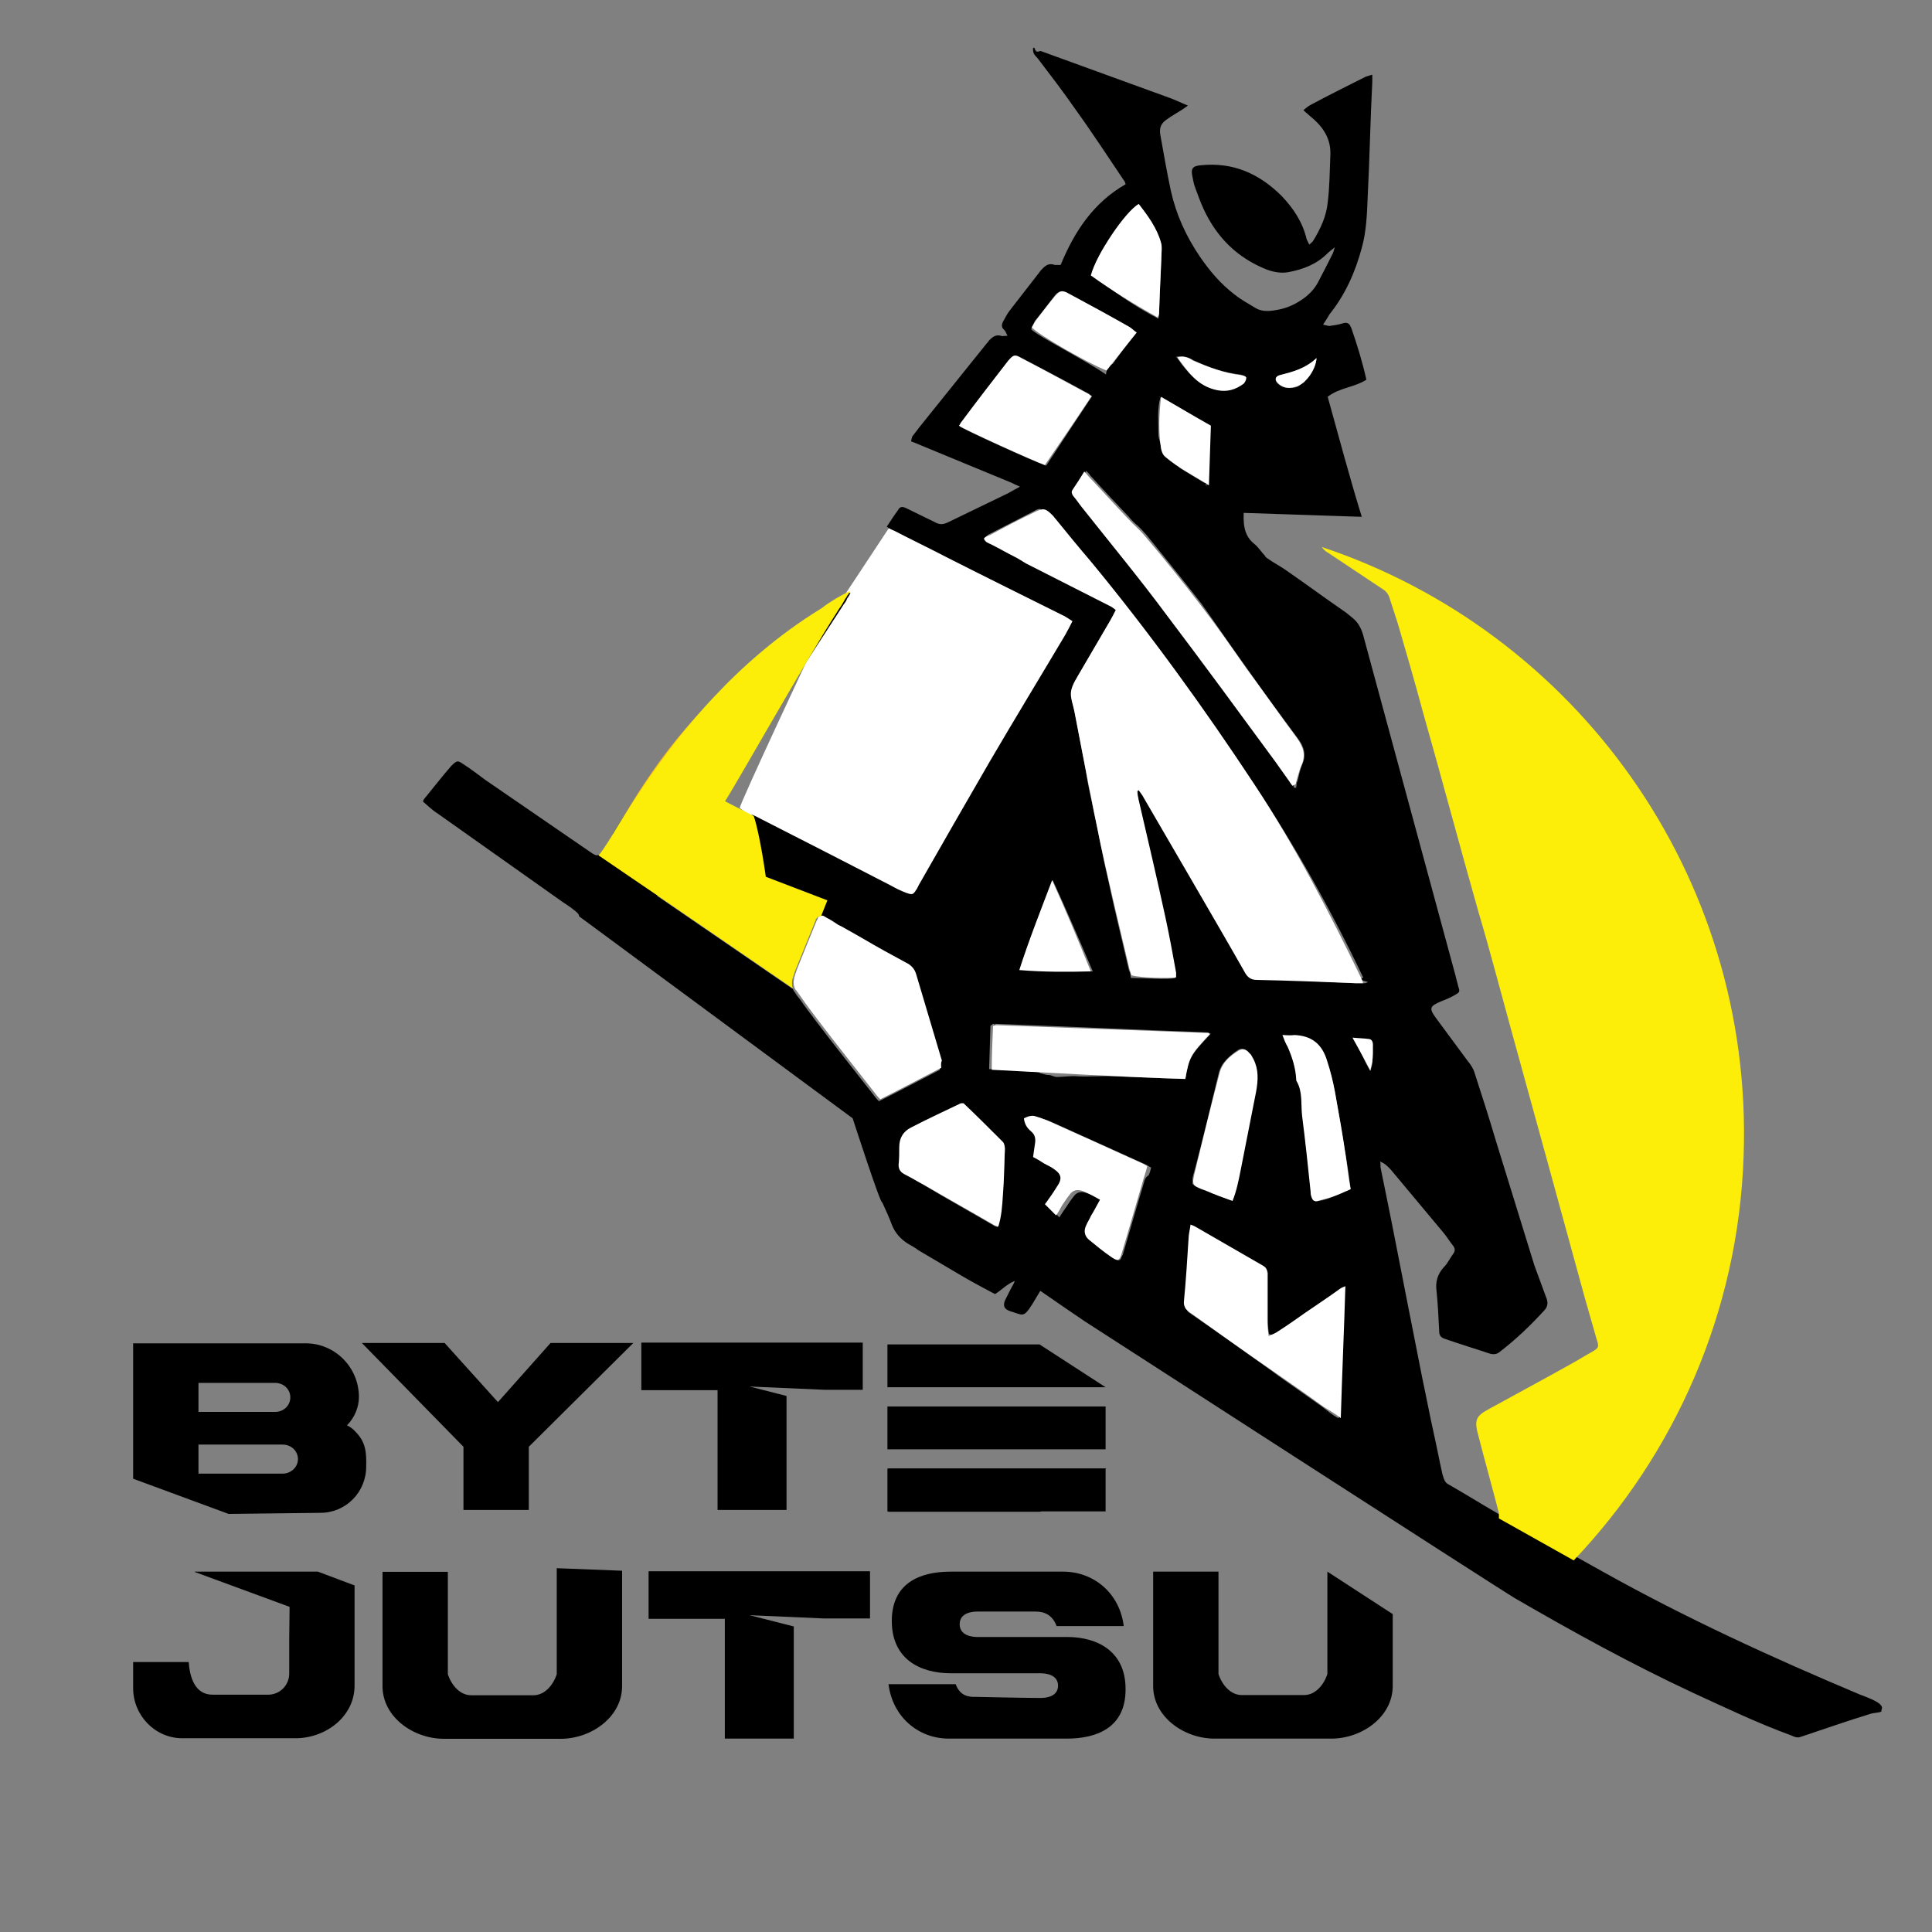 <svg xmlns="http://www.w3.org/2000/svg" xmlns:xlink="http://www.w3.org/1999/xlink" width="2048" zoomAndPan="magnify" viewBox="0 0 1536 1536" height="2048" preserveAspectRatio="xMidYMid meet" version="1.0"><rect x="0" y="0" width="1536" height="1536" fill="#808080" stroke="none"/><defs><clipPath id="70e02b2875"><path d="M 105 1067.398 L 292 1067.398 L 292 1204 L 105 1204 Z M 105 1067.398 " clip-rule="nonzero"/></clipPath><clipPath id="28b4097bde"><path d="M 287 1067.398 L 504 1067.398 L 504 1201 L 287 1201 Z M 287 1067.398 " clip-rule="nonzero"/></clipPath><clipPath id="7cf67bdb51"><path d="M 509 1067.398 L 686 1067.398 L 686 1201 L 509 1201 Z M 509 1067.398 " clip-rule="nonzero"/></clipPath><clipPath id="fce6577645"><path d="M 515 1249 L 692 1249 L 692 1382.398 L 515 1382.398 Z M 515 1249 " clip-rule="nonzero"/></clipPath><clipPath id="9de62cb07f"><path d="M 706 1249 L 895 1249 L 895 1382.398 L 706 1382.398 Z M 706 1249 " clip-rule="nonzero"/></clipPath><clipPath id="766691e7e2"><path d="M 916 1249 L 1108 1249 L 1108 1382.398 L 916 1382.398 Z M 916 1249 " clip-rule="nonzero"/></clipPath><clipPath id="d645da409b"><path d="M 304 1246 L 495 1246 L 495 1382.398 L 304 1382.398 Z M 304 1246 " clip-rule="nonzero"/></clipPath><clipPath id="090b6c39b1"><path d="M 336 38 L 1496.305 38 L 1496.305 1382 L 336 1382 Z M 336 38 " clip-rule="nonzero"/></clipPath></defs><g clip-path="url(#70e02b2875)"><path fill="#000000" d="M 282.465 1138.105 C 280.734 1136.086 278.426 1134.355 275.828 1133.199 L 276.406 1132.621 C 281.891 1126.852 285.352 1118.77 285.352 1110.688 C 285.352 1087.312 266.594 1067.977 242.93 1067.977 L 105.848 1067.977 L 105.848 1175.621 L 181.746 1203.617 L 254.762 1202.75 C 274.961 1202.75 291.125 1186.301 291.125 1166.098 C 291.414 1154.555 290.836 1146.473 282.465 1138.105 Z M 157.793 1099.434 L 218.688 1099.434 C 225.324 1099.434 230.809 1104.34 230.809 1110.977 C 230.809 1117.613 225.324 1122.52 218.688 1122.52 L 157.793 1122.52 Z M 224.746 1171.582 L 157.793 1171.582 L 157.793 1148.496 L 224.746 1148.496 C 231.387 1148.496 236.867 1153.402 236.867 1160.039 C 236.867 1166.676 231.098 1171.582 224.746 1171.582 Z M 224.746 1171.582 " fill-opacity="1" fill-rule="nonzero"/></g><g clip-path="url(#28b4097bde)"><path fill="#000000" d="M 437.727 1067.688 L 395.883 1114.73 L 353.461 1067.688 L 287.66 1067.688 L 368.465 1150.227 L 368.465 1200.441 L 420.41 1200.441 L 420.41 1150.227 L 503.527 1067.688 Z M 437.727 1067.688 " fill-opacity="1" fill-rule="nonzero"/></g><g clip-path="url(#7cf67bdb51)"><path fill="#000000" d="M 509.875 1067.688 L 509.875 1105.207 L 570.48 1105.207 L 570.48 1200.441 L 625.312 1200.441 L 625.312 1109.824 L 595.875 1102.32 L 655.324 1104.918 L 685.914 1104.918 L 685.914 1067.398 L 509.875 1067.398 Z M 509.875 1067.688 " fill-opacity="1" fill-rule="nonzero"/></g><path fill="#000000" d="M 252.742 1249.504 L 154.91 1249.504 L 154.91 1249.793 L 230.23 1277.496 L 229.941 1303.18 L 229.941 1330.598 C 229.941 1339.832 222.438 1347.336 213.203 1347.336 L 169.051 1347.336 C 154.621 1347.336 150.867 1332.906 150.004 1321.363 L 105.848 1321.363 L 105.848 1342.141 C 105.848 1363.496 122.875 1381.68 144.52 1381.969 L 234.848 1381.969 C 259.09 1381.969 281.891 1364.652 281.891 1340.121 L 281.891 1260.469 Z M 252.742 1249.504 " fill-opacity="1" fill-rule="nonzero"/><g clip-path="url(#fce6577645)"><path fill="#000000" d="M 515.648 1249.504 L 515.648 1287.02 L 576.25 1287.02 L 576.25 1382.254 L 631.082 1382.254 L 631.082 1293.082 L 595.875 1284.133 L 655.324 1286.73 L 691.688 1286.73 L 691.688 1249.215 L 515.648 1249.215 Z M 515.648 1249.504 " fill-opacity="1" fill-rule="nonzero"/></g><g clip-path="url(#9de62cb07f)"><path fill="#000000" d="M 848.391 1301.449 L 776.82 1301.449 C 773.359 1301.449 762.969 1300.582 762.969 1291.348 C 762.969 1282.113 773.07 1281.246 776.82 1281.246 L 823.574 1281.246 C 830.5 1281.246 836.848 1284.133 840.023 1292.793 L 893.41 1292.793 C 890.238 1266.816 869.746 1249.504 845.219 1249.504 L 755.754 1249.504 C 731.512 1249.504 709.004 1258.449 709.004 1288.75 C 709.004 1319.055 731.512 1330.309 756.043 1330.309 L 827.324 1330.309 C 831.074 1330.309 841.176 1331.176 841.176 1340.121 C 841.176 1349.066 831.363 1349.934 827.324 1349.934 C 814.625 1349.934 775.957 1349.066 775.957 1349.066 C 769.027 1349.355 762.969 1347.625 759.793 1338.965 L 706.406 1338.965 C 709.578 1364.941 730.07 1382.254 754.312 1382.254 L 848.102 1382.254 C 872.344 1382.254 894.855 1373.309 894.855 1343.297 C 895.145 1312.992 872.633 1301.449 848.391 1301.449 Z M 848.391 1301.449 " fill-opacity="1" fill-rule="nonzero"/></g><g clip-path="url(#766691e7e2)"><path fill="#000000" d="M 1055.312 1249.504 L 1055.312 1330.887 C 1052.426 1339.832 1045.5 1347.625 1036.84 1347.625 L 987.203 1347.625 C 978.547 1347.625 971.621 1339.832 968.734 1330.887 L 968.734 1249.504 L 916.789 1249.504 L 916.789 1340.41 C 916.789 1364.941 941.316 1382.254 965.559 1382.254 L 1058.484 1382.254 C 1082.727 1382.254 1107.258 1364.941 1107.258 1340.41 L 1107.258 1283.27 Z M 1055.312 1249.504 " fill-opacity="1" fill-rule="nonzero"/></g><path fill="#000000" d="M 705.539 1102.898 L 878.98 1102.898 L 826.457 1068.844 L 705.539 1068.844 Z M 705.539 1102.898 " fill-opacity="1" fill-rule="nonzero"/><path fill="#000000" d="M 706.117 1167.543 L 879.559 1167.543 L 827.035 1201.883 L 706.117 1201.883 Z M 706.117 1167.543 " fill-opacity="1" fill-rule="nonzero"/><path fill="#000000" d="M 705.539 1118.191 L 878.98 1118.191 L 878.98 1152.246 L 705.539 1152.246 Z M 705.539 1118.191 " fill-opacity="1" fill-rule="nonzero"/><path fill="#000000" d="M 705.539 1167.543 L 878.98 1167.543 L 878.98 1201.598 L 705.539 1201.598 Z M 705.539 1167.543 " fill-opacity="1" fill-rule="nonzero"/><g clip-path="url(#d645da409b)"><path fill="#000000" d="M 442.633 1246.762 L 442.633 1331.031 C 439.746 1339.977 432.82 1347.77 424.164 1347.77 L 374.527 1347.77 C 365.867 1347.77 358.941 1339.977 356.055 1331.031 L 356.055 1249.648 L 304.109 1249.648 L 304.109 1340.555 C 304.109 1365.086 328.641 1382.398 352.883 1382.398 L 445.809 1382.398 C 470.051 1382.398 494.578 1365.086 494.578 1340.555 L 494.578 1248.781 Z M 442.633 1246.762 " fill-opacity="1" fill-rule="nonzero"/></g><path fill="#ffffff" d="M 706.059 420.801 L 652.332 502.152 C 652.332 502.152 586.609 641.91 588.176 642.43 C 589.738 642.953 628.34 676.328 628.34 676.328 L 731.617 719.613 C 731.617 719.613 824.465 578.289 824.988 577.246 C 825.508 576.203 869.848 490.68 869.848 490.68 L 711.277 416.105 Z M 706.059 420.801 " fill-opacity="1" fill-rule="nonzero"/><g clip-path="url(#090b6c39b1)"><path fill="#000000" d="M 1478.047 1346.961 C 1408.672 1317.758 1340.34 1286.469 1274.098 1249.441 L 1198.461 1207.203 C 1196.898 1206.68 1195.855 1206.68 1194.812 1205.637 C 1180.207 1197.293 1166.121 1188.43 1151.52 1180.086 C 1148.387 1178.52 1147.867 1175.391 1146.824 1172.262 C 1144.215 1160.789 1142.129 1149.316 1139.52 1137.844 C 1136.391 1123.766 1133.781 1109.684 1130.652 1095.082 C 1122.828 1055.449 1115.004 1015.816 1107.18 975.66 C 1104.051 960.016 1100.922 944.371 1097.793 929.25 C 1097.27 927.684 1097.793 925.598 1097.27 923.512 C 1101.441 925.078 1103.531 927.684 1105.617 929.77 C 1119.699 946.457 1133.781 963.668 1147.867 980.355 C 1150.473 983.484 1152.562 987.133 1155.168 990.262 C 1156.734 992.348 1157.254 994.434 1155.168 997.043 C 1152.562 1000.691 1150.996 1004.344 1147.867 1007.473 C 1142.648 1013.207 1141.086 1019.469 1142.129 1026.77 C 1143.172 1037.199 1143.695 1048.148 1144.215 1058.578 C 1144.215 1061.188 1145.258 1063.273 1148.387 1064.316 C 1160.387 1068.488 1172.383 1072.137 1184.902 1076.309 C 1186.988 1076.832 1189.594 1076.832 1191.684 1075.266 C 1204.723 1065.359 1216.719 1053.887 1227.672 1041.891 C 1230.805 1038.762 1230.805 1035.113 1229.238 1031.461 C 1226.109 1023.117 1222.977 1014.254 1219.848 1005.91 C 1209.418 972.531 1199.508 939.68 1189.074 906.305 C 1183.859 888.574 1178.121 870.844 1172.383 853.113 C 1171.34 849.461 1169.254 846.332 1166.645 843.203 C 1158.297 831.73 1149.953 820.781 1141.605 809.309 C 1135.867 801.484 1136.914 799.922 1145.258 796.27 C 1149.43 794.707 1153.082 793.141 1156.734 791.055 C 1160.387 788.969 1160.906 788.449 1159.344 784.277 C 1158.82 781.668 1157.777 778.539 1157.254 775.934 C 1132.738 685.715 1108.223 594.977 1083.707 504.758 C 1082.145 499.543 1080.055 495.371 1075.883 491.723 C 1073.797 490.156 1072.23 488.594 1070.145 487.027 C 1053.453 475.555 1037.285 463.562 1020.594 452.09 C 1019.027 451.047 1003.902 442.18 1005.988 442.18 C 1002.859 439.051 1000.77 435.402 997.641 432.793 C 990.34 427.059 988.254 419.758 988.773 407.762 L 1082.664 410.891 C 1073.277 380.645 1064.406 347.27 1055.539 315.457 C 1064.93 308.156 1076.406 308.156 1086.316 301.898 C 1083.188 287.82 1079.012 274.262 1074.32 260.703 C 1074.32 260.18 1073.797 260.18 1073.797 259.66 C 1072.754 257.051 1070.668 256.008 1067.539 257.051 C 1064.406 258.094 1060.758 258.617 1057.105 259.137 C 1055.539 259.137 1054.496 258.617 1051.891 258.094 C 1053.977 254.965 1055.539 252.359 1057.105 249.75 C 1069.625 234.105 1077.449 216.375 1082.664 197.082 C 1086.316 184.043 1086.836 169.965 1087.359 156.406 C 1088.922 126.16 1089.445 95.391 1091.012 65.145 L 1091.012 59.406 C 1088.926 59.93 1087.359 60.449 1085.793 60.973 C 1071.188 68.273 1056.582 75.574 1041.98 83.395 C 1039.891 84.438 1038.328 86.004 1036.242 87.566 C 1038.328 89.652 1039.891 90.695 1041.457 92.262 C 1051.891 100.605 1058.672 110.516 1057.629 124.594 C 1057.105 136.59 1057.105 149.105 1055.539 161.098 C 1054.496 172.051 1049.805 181.957 1044.066 191.344 C 1043.543 192.387 1041.98 193.43 1040.934 194.473 C 1039.891 192.387 1039.371 191.344 1038.848 190.301 C 1035.719 176.742 1028.418 165.793 1019.027 155.883 C 1001.293 138.152 980.43 128.766 954.871 131.375 C 948.09 131.895 946.523 133.98 948.09 140.762 C 948.609 143.367 949.133 146.496 950.176 149.105 C 952.262 154.84 954.348 160.578 956.957 166.312 C 967.387 188.738 983.559 204.902 1007.031 214.289 C 1012.77 216.375 1018.508 217.418 1024.242 216.375 C 1035.719 214.289 1046.672 210.117 1055.02 201.773 C 1056.582 200.211 1058.672 198.645 1061.277 196.559 C 1060.234 199.168 1060.234 200.73 1059.191 202.297 C 1055.539 209.598 1051.891 216.898 1047.715 224.719 C 1044.586 230.457 1039.891 235.148 1034.156 238.801 C 1027.895 242.973 1021.113 245.578 1013.812 246.621 C 1008.074 247.664 1002.336 247.664 997.641 244.535 C 992.426 241.406 986.688 238.277 981.473 234.105 C 970.52 225.762 961.648 215.332 953.824 203.859 C 942.871 187.695 935.047 170.484 930.875 151.711 C 927.746 137.109 925.137 121.988 922.527 107.387 C 921.484 101.648 923.051 97.996 927.746 94.867 C 931.398 92.262 935.047 90.176 939.223 87.566 C 940.785 86.523 942.352 85.48 944.438 83.918 C 939.223 81.832 935.047 79.746 930.875 78.18 C 896.449 65.664 862.023 53.148 827.598 40.633 C 826.031 40.113 823.945 43.242 822.379 38.027 L 821.336 38.027 C 820.816 43.242 823.422 44.285 824.988 46.371 C 834.898 59.406 845.332 72.965 854.719 86.523 C 868.281 105.297 880.801 124.594 893.84 143.891 C 894.363 144.41 894.363 144.934 894.883 146.496 C 869.324 161.098 854.199 184.043 843.246 210.641 L 838.551 210.641 C 834.379 209.074 831.77 210.641 829.16 213.246 C 828.117 214.289 827.074 215.332 826.031 216.898 C 818.207 226.805 810.383 237.234 802.559 247.145 C 800.473 249.75 799.43 252.359 797.863 254.965 C 796.301 257.574 795.777 260.18 798.387 262.266 C 799.43 263.309 799.949 264.875 800.992 266.961 C 798.387 266.961 796.82 267.48 795.777 266.961 C 792.125 265.918 789.52 267.48 786.91 270.09 C 785.867 271.133 785.344 272.176 784.301 273.219 C 766.566 295.121 748.832 317.543 731.098 339.445 C 729.531 341.531 727.445 344.141 725.883 346.227 C 724.84 347.27 724.84 348.832 724.316 350.918 C 727.445 351.961 729.531 353.004 732.141 354.047 C 756.137 363.957 780.129 373.863 804.125 383.773 C 806.211 384.816 808.297 385.859 810.902 386.902 C 807.254 388.988 804.125 390.551 801.516 392.117 C 785.344 399.938 769.176 407.762 753.004 415.586 C 749.355 417.148 746.746 417.148 743.094 415.062 C 735.793 411.414 727.969 407.762 720.664 404.109 C 717.535 402.547 715.449 402.547 713.883 405.676 C 710.754 409.848 708.148 414.02 705.016 418.715 C 707.102 420.277 709.191 421.32 710.754 421.844 C 724.84 429.145 738.922 435.922 753.004 443.223 C 783.781 458.867 814.555 473.992 845.852 489.637 C 847.938 490.68 850.023 492.242 852.633 493.809 C 850.547 497.98 848.98 501.109 846.895 504.758 C 827.074 538.133 806.73 571.508 786.91 605.406 C 768.133 637.738 749.355 670.59 730.574 703.445 L 729.012 706.574 C 725.883 711.27 725.883 711.789 720.145 709.703 C 715.973 708.141 711.797 706.055 708.148 703.969 C 673.719 686.234 639.293 668.504 604.344 650.773 C 602.258 649.73 600.695 648.688 597.566 647.645 C 598.086 649.73 598.086 651.297 598.609 653.383 C 601.738 667.984 604.348 682.586 606.953 697.188 L 606.953 697.711 L 655.984 716.484 L 650.77 729.52 C 651.289 729.52 652.336 730.043 653.898 731.086 C 657.027 732.648 660.16 734.734 663.289 736.82 C 664.332 737.344 665.375 737.863 666.418 738.906 C 674.762 743.602 683.109 748.293 691.977 752.988 C 694.586 754.551 697.715 756.117 700.324 757.68 C 706.059 760.809 711.797 763.938 717.535 767.066 C 718.059 767.59 718.578 767.59 719.102 768.109 C 719.621 768.633 720.145 768.633 720.664 769.152 C 723.273 771.238 724.84 773.324 725.883 776.977 C 732.664 799.922 739.445 822.344 746.223 845.289 C 746.746 846.855 746.746 848.941 747.27 850.504 C 731.098 858.848 715.449 867.191 698.758 875.535 C 696.672 873.449 695.105 871.363 693.543 869.277 C 678.938 850.504 663.809 831.73 649.203 812.438 C 645.031 806.699 640.336 800.965 636.164 794.707 C 634.598 792.621 633.035 791.055 631.992 788.969 C 631.469 788.449 630.949 787.926 630.949 787.406 C 630.426 786.883 630.426 786.363 630.426 785.84 L 630.426 786.363 L 522.453 712.312 L 540.707 682.586 C 542.273 679.98 543.316 678.414 544.359 676.328 L 544.883 675.809 C 553.227 662.77 561.051 649.73 569.398 636.695 C 601.738 587.152 633.555 537.613 665.895 488.07 C 667.984 484.941 669.547 482.336 670.59 480.77 C 671.633 479.207 672.676 478.164 673.199 476.598 C 673.199 476.078 673.719 475.555 673.719 475.555 C 674.242 475.035 674.242 474.512 674.762 473.992 C 675.285 472.949 675.809 472.426 675.809 471.906 L 676.328 471.383 C 673.719 471.383 672.156 472.426 670.59 472.949 C 664.852 476.598 659.113 480.25 652.855 484.422 C 652.336 484.941 651.812 484.941 651.293 485.465 C 620.516 506.324 591.828 529.27 566.27 555.863 L 565.746 556.387 C 529.234 595.496 504.719 634.609 489.59 659.117 C 489.07 660.16 488.547 660.684 488.027 661.727 C 487.504 662.246 487.504 662.77 486.984 663.812 C 484.375 668.504 481.766 672.676 478.637 676.852 C 477.594 678.414 477.074 678.938 476.027 679.457 C 474.465 680.5 473.422 679.98 470.812 678.414 C 442.645 659.117 413.957 639.301 385.789 620.008 C 380.051 615.836 374.836 611.664 369.098 608.012 C 363.883 604.363 363.359 604.363 358.664 609.055 C 351.363 617.398 344.582 626.266 337.281 635.129 C 336.758 635.652 336.758 636.172 336.238 637.215 C 339.887 640.344 343.539 643.996 347.711 646.602 C 380.051 669.551 411.871 691.973 444.211 714.918 C 448.383 718.047 453.078 720.656 456.73 723.785 C 459.336 725.871 460.379 726.914 460.379 728.477 L 677.895 889.094 C 677.895 889.094 700.324 958.453 701.367 955.844 C 704.496 962.625 707.105 968.359 709.191 974.098 C 711.797 980.355 715.973 985.051 721.707 988.699 C 724.316 990.266 727.445 991.828 730.055 993.914 C 741.531 1000.695 753.004 1007.473 764.48 1014.254 C 773.348 1019.469 782.215 1024.16 791.082 1028.855 C 796.82 1025.203 800.996 1020.512 806.73 1018.426 C 806.211 1020.512 804.645 1022.598 803.602 1024.684 C 802.039 1027.812 800.473 1030.941 798.906 1034.07 C 797.344 1038.242 798.387 1040.848 803.082 1042.414 C 813.512 1045.543 813.512 1048.148 820.816 1036.676 C 822.902 1033.027 824.988 1029.898 827.074 1026.246 C 839.07 1034.59 850.547 1042.414 862.023 1050.234 C 862.023 1050.234 1192.203 1263.523 1204.723 1270.824 C 1250.625 1297.422 1297.047 1322.973 1345.035 1345.398 C 1371.117 1357.391 1397.199 1369.906 1424.32 1379.816 C 1426.41 1380.859 1429.016 1381.902 1431.625 1380.859 C 1450.402 1374.602 1468.137 1368.344 1486.914 1362.605 C 1490.047 1361.562 1495.785 1361.562 1495.785 1360.52 L 1495.785 1359.477 C 1498.914 1354.262 1485.871 1350.09 1478.047 1346.961 Z M 1017.465 298.25 C 1027.895 295.641 1037.805 293.035 1046.672 284.691 C 1046.672 286.254 1046.152 287.82 1045.629 289.383 C 1045.629 289.906 1045.109 290.949 1044.586 291.469 C 1044.066 293.035 1043.543 294.078 1042.5 295.641 C 1041.98 296.684 1040.938 297.727 1040.414 299.293 C 1039.891 299.812 1039.891 300.336 1039.371 300.855 C 1038.328 301.898 1037.285 302.941 1036.762 303.984 C 1036.242 304.508 1035.719 304.508 1035.199 305.027 C 1034.156 305.551 1033.113 306.594 1032.066 307.113 C 1031.547 307.637 1031.023 307.637 1030.504 307.637 C 1029.98 308.156 1029.461 308.156 1028.938 308.156 C 1025.809 308.68 1022.68 308.68 1020.07 307.637 C 1018.508 307.113 1016.941 306.07 1015.375 304.508 C 1013.289 301.898 1013.812 299.293 1017.465 298.25 Z M 991.383 531.355 C 1004.422 550.129 1017.984 568.379 1031.547 586.633 C 1036.762 593.41 1038.848 600.191 1035.199 608.012 C 1033.633 611.664 1032.59 616.879 1031.547 621.051 C 1031.023 622.094 1031.023 621.051 1030.504 626.266 L 1028.938 626.266 C 1028.418 626.266 1028.418 624.18 1027.895 623.656 C 1027.375 623.137 1027.375 622.094 1026.852 621.57 C 1023.199 616.355 1019.551 610.621 1015.375 605.406 C 986.688 566.293 958 527.184 928.789 488.594 C 907.402 460.434 885.496 433.316 863.586 405.676 C 860.457 402.023 857.848 397.852 854.719 394.203 C 854.199 393.68 854.199 393.16 853.676 392.637 C 853.156 392.117 853.156 391.074 853.676 390.031 C 853.676 389.684 853.852 389.336 854.199 388.988 C 857.328 384.293 859.934 379.602 863.586 374.387 C 864.109 374.906 864.629 375.43 865.152 375.949 C 866.195 376.992 866.715 378.035 867.238 378.559 C 867.586 378.906 867.934 379.254 868.281 379.602 C 877.672 390.031 887.582 400.461 897.492 410.891 C 899.578 413.496 902.188 416.105 904.793 418.191 L 908.445 421.84 C 909.488 423.406 911.055 424.449 912.098 426.012 C 915.75 430.707 919.398 434.879 923.051 439.574 C 934.004 453.133 944.957 466.691 955.391 480.25 C 967.387 496.938 978.863 514.145 991.383 531.355 Z M 922.008 315.98 C 921.66 315.98 921.484 315.805 921.484 315.457 C 921.484 315.457 922.008 315.457 922.008 315.98 Z M 922.531 315.98 C 922.531 315.98 921.484 315.98 920.965 315.457 C 921.484 315.457 920.965 315.457 920.965 315.98 C 920.965 316.5 922.008 316.5 922.531 315.98 C 928.789 319.629 935.57 323.281 941.828 326.93 C 944.957 329.016 947.047 330.582 950.695 332.668 C 953.828 334.754 959.562 336.316 959.562 338.402 L 958 384.293 C 958 384.816 959.562 385.336 960.086 385.859 L 958.52 385.859 L 958.52 384.293 C 958 384.293 958 383.773 957.477 383.773 C 956.957 383.773 956.957 383.25 956.957 383.25 L 956.434 383.25 C 950.176 379.602 944.438 375.949 939.223 372.82 C 938.699 372.301 938.18 372.301 937.656 371.777 C 937.137 371.258 937.137 371.258 936.613 370.734 C 933.484 368.648 930.875 366.562 927.746 363.957 C 925.66 362.391 924.094 359.262 923.574 357.176 C 923.051 353.004 920.965 348.832 920.965 345.184 C 920.965 334.754 919.922 325.367 922.531 315.98 Z M 948.609 286.254 C 960.605 291.992 972.605 296.164 985.645 297.727 C 987.211 297.727 988.773 299.293 988.773 299.812 L 988.773 300.336 C 988.773 300.855 989.816 300.855 989.297 301.379 L 989.297 302.422 C 989.297 302.941 989.297 303.465 988.773 303.465 L 988.254 303.984 C 988.254 303.984 988.254 304.508 987.73 304.508 C 986.688 305.551 985.121 306.07 984.078 307.113 C 984.078 307.113 983.559 307.113 983.559 307.637 C 983.035 308.156 982.516 308.156 981.473 308.68 L 980.949 308.68 C 979.906 309.199 978.863 309.199 978.344 309.723 C 977.297 310.242 976.254 310.242 974.691 310.242 L 971.562 310.242 C 969.996 310.242 968.43 310.242 966.867 309.723 C 959.043 308.156 953.305 304.508 948.609 299.812 L 944.957 296.164 C 942.871 293.555 940.266 290.949 938.176 287.82 C 937.133 286.254 936.09 284.691 935.047 283.648 C 940.785 282.605 944.957 284.168 948.609 286.254 Z M 868.805 218.984 L 868.805 215.855 C 869.324 214.812 869.324 213.77 869.848 212.203 C 870.367 211.16 870.891 209.598 871.41 208.555 C 871.934 206.988 872.453 205.945 873.496 204.383 C 875.062 200.73 877.148 197.082 879.758 193.953 C 880.277 192.91 881.32 191.867 881.844 190.824 C 883.41 188.215 884.973 185.609 887.059 183 C 893.84 173.613 900.621 165.27 905.316 162.664 C 908.969 166.836 912.098 171.527 915.227 176.223 C 915.75 177.266 916.27 178.309 916.793 179.352 C 917.312 180.395 917.836 181.438 918.355 182.48 C 920.441 186.129 922.008 189.781 923.051 193.953 C 923.574 195.516 923.574 197.082 923.574 198.645 C 923.051 210.117 922.527 221.59 922.008 233.062 C 922.008 238.801 921.484 244.535 921.484 250.273 L 921.484 250.793 C 921.484 251.316 920.965 252.359 920.965 253.402 C 900.102 242.449 884.453 230.977 868.805 218.984 Z M 822.902 254.965 C 828.117 248.707 832.812 242.449 838.027 235.672 C 839.594 233.586 840.637 232.543 842.199 232.02 C 843.246 231.5 843.766 231.5 844.809 231.5 C 845.332 231.5 845.852 232.02 846.895 232.02 C 847.938 232.543 848.461 232.543 849.504 233.586 C 865.672 242.449 881.32 250.793 896.969 259.66 C 899.059 260.703 901.145 262.266 903.23 264.352 C 896.969 272.176 890.711 281.039 884.973 288.863 C 882.887 291.469 880.801 287.297 879.234 297.727 C 864.629 287.297 824.465 266.961 819.773 261.746 C 820.816 259.66 821.859 256.531 822.902 254.965 Z M 762.914 338.926 C 762.914 338.402 763.438 338.402 763.438 337.883 C 763.961 336.84 764.48 336.316 765.004 335.273 C 777.52 319.109 789.52 302.941 802.035 286.777 C 805.688 282.082 806.73 281.562 812.469 284.691 C 830.203 294.078 848.461 303.465 866.195 313.371 C 866.719 313.895 867.238 314.414 868.281 314.938 C 855.762 333.711 843.766 351.961 831.77 370.215 C 823.422 367.605 766.047 341.531 762.914 338.926 Z M 852.113 548.562 C 853.156 543.348 856.805 538.133 859.414 533.441 C 867.238 519.883 875.062 506.844 882.887 493.285 C 884.453 490.68 886.016 487.551 887.582 484.422 C 886.539 483.898 886.016 483.379 885.496 482.855 C 884.973 482.336 884.453 482.336 883.93 481.812 C 861.5 470.34 839.07 458.867 816.121 447.395 C 812.992 445.832 809.859 444.266 807.254 442.18 C 800.992 439.051 794.734 435.402 788.477 432.273 C 786.387 431.23 783.781 430.707 782.738 427.578 C 784.301 426.535 785.344 424.973 786.91 424.449 C 798.906 418.191 810.383 412.453 822.379 406.195 C 823.945 405.152 825.508 404.633 826.551 404.633 C 827.074 404.109 827.598 405.676 828.117 405.676 C 828.641 405.676 828.641 406.719 829.16 406.719 C 829.684 406.719 829.684 405.676 830.203 405.676 C 832.289 406.195 832.812 406.719 835.941 409.848 C 836.984 410.891 837.508 411.41 837.508 412.453 C 847.938 423.406 857.328 434.879 866.195 445.832 C 913.141 502.672 956.957 562.121 997.121 623.656 C 1029.461 672.156 1058.672 724.305 1083.707 776.977 C 1084.23 778.02 1076.926 778.02 1087.359 780.625 C 1087.359 781.148 1085.273 781.668 1085.273 781.668 L 1077.969 781.668 C 1051.891 780.625 1028.418 779.062 1002.336 778.02 C 1001.293 778.02 999.727 776.977 998.684 776.977 C 997.121 776.977 998.684 775.41 998.684 773.324 C 998.684 772.805 993.992 772.281 993.469 771.762 C 979.906 747.773 963.738 724.305 950.176 700.836 C 937.133 678.414 923.051 655.988 910.012 633.566 C 908.445 631.48 906.359 629.395 905.316 627.309 L 904.793 627.309 C 904.273 627.309 904.273 627.828 903.75 627.828 C 904.273 630.438 904.273 632.523 904.793 635.129 C 912.098 666.418 918.879 697.707 926.18 729 C 926.703 732.648 927.746 736.301 928.266 739.949 C 930.355 750.902 932.441 761.332 934.527 772.281 L 934.527 777.496 C 929.832 779.062 906.359 777.496 899.059 777.496 C 898.535 772.281 898.016 772.805 897.492 771.238 C 891.754 746.207 885.496 721.176 880.277 696.145 C 878.191 687.801 876.629 679.457 875.062 671.113 C 873.5 664.332 872.453 657.555 870.891 651.297 C 869.324 644.516 868.281 638.258 866.719 631.48 C 865.152 624.699 864.109 618.441 863.066 611.664 C 859.938 596.02 857.328 580.895 854.199 565.25 C 853.676 563.688 853.156 561.602 853.156 560.035 C 853.156 559.516 852.633 558.992 852.633 558.473 C 852.113 557.43 852.113 556.387 852.113 554.82 Z M 974.691 952.715 C 968.953 950.629 963.738 948.543 958 946.457 C 956.434 945.938 954.871 945.414 953.828 944.895 C 952.785 944.371 951.738 943.852 950.695 943.328 C 950.176 942.809 949.652 942.809 949.133 942.285 L 948.609 941.766 L 948.09 941.242 L 948.09 937.594 C 948.09 936.027 948.609 933.941 949.652 930.812 C 956.434 904.738 962.695 879.188 968.953 853.113 C 971.039 844.77 977.301 839.555 984.078 834.859 C 987.211 832.773 990.34 833.816 992.949 836.945 C 993.992 838.512 995.035 840.074 996.078 841.641 C 1000.25 849.984 1000.25 858.328 998.164 867.191 C 993.992 888.574 989.816 909.434 985.645 930.812 C 984.078 938.637 983.035 946.457 979.387 953.758 C 977.82 954.281 976.254 953.238 974.691 952.715 Z M 836.984 699.793 C 847.938 723.785 858.371 747.773 868.805 772.281 C 853.156 772.281 844.809 772.281 833.332 771.762 C 830.203 771.762 826.031 771.762 822.902 771.238 C 820.816 771.238 818.73 771.238 816.641 770.719 C 814.555 770.719 812.992 770.195 810.906 770.195 C 818.73 746.207 828.117 723.262 836.984 699.793 Z M 787.434 815.566 L 789.52 814 L 790.562 814 L 790.562 815.043 L 791.082 814.523 L 791.082 814 L 791.605 814 C 847.938 816.086 904.273 818.695 960.609 820.781 L 960.609 821.301 C 960.609 821.301 961.652 821.301 961.652 821.824 L 962.695 821.824 L 962.172 822.344 C 946.523 839.031 945.48 840.598 942.352 857.805 C 923.051 857.285 903.75 856.242 884.973 855.719 C 875.586 855.199 866.195 856.242 856.805 855.719 C 851.07 855.199 845.332 856.242 840.113 856.242 C 838.027 856.242 835.941 854.676 833.855 854.676 C 831.246 854.676 829.16 853.633 826.555 853.113 L 826.555 852.59 C 825.508 852.59 824.465 852.07 822.902 852.07 C 811.426 851.547 799.949 850.504 788.477 849.984 L 786.387 849.984 Z M 796.82 950.629 C 796.301 958.973 795.777 967.316 793.168 975.66 C 792.125 975.141 791.082 975.141 790.562 974.617 C 771.785 963.668 753.004 953.238 734.75 942.285 C 729.531 939.156 724.84 936.551 719.621 933.941 C 716.492 932.379 714.926 930.293 714.926 926.641 C 714.926 921.949 715.449 917.254 715.449 912.562 C 715.449 910.477 715.449 908.91 715.969 907.348 C 716.492 905.781 717.016 904.219 717.535 903.176 L 718.059 902.652 C 718.578 901.609 719.621 900.566 720.145 900.047 C 721.188 899.004 722.75 897.961 724.316 897.438 C 737.355 890.66 750.398 884.402 763.961 878.145 L 766.047 878.145 C 771.262 883.359 776.477 888.051 781.695 893.266 L 797.344 908.91 C 798.387 909.953 798.906 912.562 798.906 914.125 C 798.387 925.598 797.863 938.113 796.82 950.629 Z M 909.488 940.199 C 903.75 958.973 898.535 977.746 892.797 997.043 C 892.797 997.562 892.277 998.086 892.277 998.086 C 891.754 999.129 891.234 1000.172 891.234 1000.691 C 889.668 1002.777 888.102 1002.258 884.973 1000.172 C 878.715 995.477 872.453 990.785 866.715 986.09 C 863.066 982.961 862.023 979.312 864.629 974.617 C 865.672 972.012 867.238 969.926 868.281 967.316 C 870.367 963.145 872.977 958.973 875.586 954.281 C 874.539 953.758 873.496 953.238 872.453 952.715 C 869.848 951.152 867.238 949.586 864.109 948.543 C 859.938 946.98 856.285 947.5 853.676 951.152 C 851.59 953.758 849.504 956.887 847.418 960.016 C 845.852 962.102 844.289 964.711 842.199 967.84 C 839.07 964.711 836.465 961.582 833.332 958.973 C 834.375 957.41 834.898 956.367 835.941 955.324 C 838.551 951.152 841.68 946.98 844.289 942.809 C 844.809 941.766 845.332 941.242 845.332 940.199 C 845.852 939.156 845.852 938.113 845.852 937.07 C 845.852 936.551 845.852 936.027 845.332 935.508 C 844.809 934.465 844.289 933.941 843.766 932.898 L 842.199 931.336 C 839.594 929.25 836.465 927.684 833.332 926.121 C 830.203 924.555 827.598 922.992 824.465 920.906 C 824.988 916.734 825.508 913.605 826.031 909.953 C 826.551 906.305 825.508 903.176 822.902 900.566 C 819.77 897.961 817.684 894.832 817.164 890.137 C 819.77 888.051 822.902 887.531 826.551 888.574 C 829.684 889.617 832.289 890.66 835.418 891.703 C 860.98 903.176 886.016 914.648 911.574 926.121 C 912.617 926.641 913.66 927.684 915.227 928.207 C 914.703 930.293 914.184 932.379 913.141 934.465 C 910.531 936.027 910.012 938.113 909.488 940.199 Z M 1063.887 1127.414 C 1058.148 1124.285 1055.539 1121.68 1051.367 1118.551 C 1039.371 1110.207 1027.895 1101.863 1015.898 1093.52 C 1014.332 1092.477 1013.289 1091.434 1011.727 1090.391 C 989.816 1074.746 967.91 1059.102 946.004 1043.977 C 944.961 1043.457 944.438 1042.934 943.914 1041.891 C 943.395 1041.371 943.395 1040.848 942.871 1040.848 C 942.352 1040.328 942.352 1039.805 942.352 1039.285 C 942.352 1038.762 941.828 1038.242 941.828 1037.719 L 941.828 1035.113 C 943.395 1018.426 943.914 1002.258 945.48 985.57 C 945.48 984.004 946.004 981.918 946.004 980.355 C 946.523 978.27 946.523 976.703 947.047 974.617 C 947.566 974.617 948.09 975.141 948.09 975.141 C 948.438 975.141 948.785 975.312 949.133 975.66 C 949.652 975.66 949.652 976.184 950.176 976.184 C 950.695 976.184 950.695 976.184 950.695 976.703 C 968.953 987.133 986.688 997.562 1004.945 1007.996 C 1005.465 1008.516 1005.988 1008.516 1006.508 1009.039 L 1007.031 1009.559 C 1007.031 1010.082 1007.555 1010.082 1007.555 1010.602 C 1007.555 1011.125 1008.074 1011.645 1008.074 1012.168 L 1008.074 1050.234 C 1008.074 1053.887 1008.598 1060.664 1009.117 1060.664 C 1009.641 1060.664 1010.684 1061.707 1011.203 1061.188 C 1011.727 1060.664 1012.77 1061.707 1013.289 1061.188 C 1014.336 1060.664 1015.379 1060.664 1016.422 1060.145 C 1023.723 1055.449 1030.504 1050.758 1037.809 1045.543 C 1047.195 1038.762 1056.062 1032.504 1065.453 1025.727 C 1066.496 1025.203 1068.059 1024.684 1068.059 1024.16 L 1068.059 1025.203 L 1064.41 1127.414 Z M 1062.844 950.109 C 1061.801 950.629 1060.234 951.152 1059.191 951.672 C 1055.539 953.238 1051.891 954.281 1048.238 954.801 C 1046.672 955.324 1045.629 955.324 1045.109 954.801 C 1044.586 954.801 1044.586 954.281 1044.066 954.281 C 1043.543 953.758 1043.023 952.715 1043.023 951.152 C 1042.5 950.109 1042.5 949.066 1042.5 947.5 C 1040.414 927.164 1037.805 907.348 1035.719 887.008 C 1034.676 878.145 1036.242 868.234 1031.547 859.891 C 1031.023 859.371 1031.023 858.328 1031.023 857.805 C 1030.504 848.941 1027.375 840.598 1024.242 832.254 C 1023.199 829.645 1022.156 826.516 1020.07 822.867 C 1023.723 822.867 1026.332 822.867 1028.938 823.387 C 1042.5 823.91 1051.367 830.168 1055.02 843.727 C 1057.629 852.07 1059.715 859.891 1061.277 868.234 C 1062.844 877.102 1064.41 885.965 1065.973 894.309 C 1067.539 903.176 1068.582 912.039 1070.145 920.383 C 1071.711 928.727 1072.754 936.551 1073.797 945.414 C 1070.145 946.98 1066.496 948.543 1062.844 950.109 Z M 1091.012 844.77 C 1091.012 846.855 1090.488 848.418 1089.445 851.547 C 1086.836 847.375 1084.75 842.684 1082.664 838.512 C 1080.578 834.34 1077.969 829.645 1075.363 825.473 C 1076.406 825.473 1077.969 825.473 1079.016 825.996 C 1081.102 825.996 1083.188 826.516 1085.273 826.516 C 1086.316 826.516 1087.359 827.039 1087.883 827.039 L 1088.402 827.039 C 1088.926 827.039 1089.445 827.559 1089.969 827.559 C 1090.488 827.559 1090.488 828.082 1090.488 828.082 C 1090.836 828.43 1091.012 828.777 1091.012 829.125 L 1091.012 831.211 C 1091.531 835.383 1091.531 840.074 1091.012 844.77 Z M 1091.012 844.77 " fill-opacity="1" fill-rule="nonzero"/></g><path fill="#ffb41d" d="M 566.789 555.344 C 530.277 594.453 505.762 633.566 490.633 658.074 C 504.719 633.566 519.844 610.098 537.578 588.195 C 546.969 576.723 556.879 565.773 566.789 555.344 Z M 566.789 555.344 " fill-opacity="1" fill-rule="nonzero"/><path fill="#ffffff" d="M 782.215 428.102 C 783.258 431.23 785.867 431.75 787.953 432.793 C 794.211 435.922 800.473 439.574 806.73 442.703 C 809.859 444.266 812.992 446.352 815.598 447.918 C 838.027 459.391 860.98 470.863 883.41 482.336 C 884.453 482.855 885.496 483.898 887.059 484.941 C 885.496 488.07 883.93 491.199 882.367 493.809 C 874.543 507.367 866.719 520.402 858.895 533.961 C 856.285 538.656 852.633 543.871 851.59 549.086 C 850.547 554.301 853.156 560.035 854.199 565.773 C 860.98 601.234 867.762 636.172 875.062 671.633 C 882.367 705.008 890.191 737.863 898.016 770.719 C 898.535 772.281 899.059 773.848 899.578 775.41 C 906.883 777.496 930.355 778.02 935.047 776.977 L 935.047 773.324 C 932.441 758.723 929.832 744.645 926.703 730.043 C 919.922 698.75 912.617 667.461 905.316 636.172 C 904.793 633.566 904.273 631.48 904.273 628.871 C 904.793 628.871 904.793 628.352 905.316 628.352 C 906.883 630.438 908.445 632.523 909.488 634.609 C 922.527 657.031 935.57 679.457 948.609 701.879 C 962.172 725.348 976.254 749.336 989.816 773.324 C 991.902 776.977 994.512 779.062 999.207 779.062 C 1025.285 779.582 1051.367 780.625 1077.449 781.668 L 1083.707 781.668 C 1083.188 779.582 1082.664 778.539 1082.145 777.496 C 1056.582 724.828 1029.98 673.199 997.641 624.18 C 956.957 562.645 914.184 503.195 867.238 446.352 C 857.848 435.402 848.461 423.93 839.594 412.977 C 838.551 411.934 838.027 410.891 836.984 409.848 C 831.246 404.109 829.684 403.59 822.379 407.238 C 810.383 412.977 798.387 419.234 786.91 425.492 C 784.824 426.016 783.258 427.059 782.215 428.102 Z M 782.215 428.102 " fill-opacity="1" fill-rule="nonzero"/><path fill="#ffffff" d="M 748.309 848.941 C 732.141 857.285 716.492 865.629 699.801 873.973 C 697.715 871.887 696.148 869.801 694.586 867.715 C 679.98 848.941 664.852 830.168 650.246 810.871 C 646.074 805.137 641.379 799.398 637.207 793.141 C 635.641 791.055 634.598 789.492 633.035 787.406 C 632.512 786.883 631.992 786.363 631.992 785.84 C 631.469 785.32 631.469 784.797 631.469 784.277 C 630.949 783.234 630.949 782.191 630.949 780.625 C 630.949 779.582 631.469 778.02 631.469 776.977 C 631.992 775.934 631.992 774.891 632.512 773.848 C 633.035 772.805 633.035 771.762 633.555 770.719 C 638.773 757.68 643.988 744.645 649.203 732.129 C 649.203 731.605 649.727 731.605 649.727 731.086 C 650.246 730.562 650.246 730.043 650.246 729.52 L 650.77 729 L 651.289 728.477 C 651.812 727.957 652.855 727.957 653.898 727.957 C 654.422 727.957 655.465 728.477 657.027 729.52 C 660.156 731.086 663.289 733.172 666.418 735.258 C 667.461 735.777 668.504 736.301 669.547 736.82 C 677.895 741.516 686.238 746.207 695.105 751.422 C 697.715 752.988 700.844 754.551 703.453 756.117 C 709.191 759.246 714.926 762.375 720.664 765.504 C 721.707 766.023 722.75 766.547 723.273 767.066 C 725.883 769.152 727.445 771.238 728.488 774.891 C 735.27 797.836 742.051 820.258 748.832 843.203 C 747.789 845.289 748.312 847.375 748.312 848.941 Z M 748.309 848.941 " fill-opacity="1" fill-rule="nonzero"/><path fill="#ffffff" d="M 1065.973 1127.414 C 1067.016 1091.953 1068.582 1057.535 1069.625 1022.594 C 1068.059 1023.117 1067.016 1023.637 1065.973 1024.16 C 1056.586 1030.941 1047.195 1037.199 1037.285 1043.977 C 1029.98 1049.191 1023.199 1053.887 1015.898 1058.578 C 1013.812 1060.145 1011.727 1060.664 1008.594 1062.23 C 1008.074 1057.535 1007.551 1053.887 1007.551 1050.234 L 1007.551 1012.688 C 1007.551 1010.078 1007.031 1007.992 1004.422 1006.43 C 986.168 996 968.43 985.57 950.176 975.141 C 949.133 974.617 948.09 974.098 946.523 973.574 C 946 977.746 944.957 981.398 944.957 984.527 C 943.914 1001.215 942.871 1017.902 941.309 1034.07 C 940.785 1038.242 942.352 1040.848 946 1043.457 C 967.91 1059.102 989.816 1074.746 1011.727 1089.867 C 1025.289 1099.254 1038.848 1108.641 1052.41 1118.551 C 1056.582 1121.156 1061.277 1123.766 1065.973 1127.414 Z M 1065.973 1127.414 " fill-opacity="1" fill-rule="nonzero"/><path fill="#ffffff" d="M 1029.98 623.656 C 1031.547 618.441 1032.59 613.227 1034.676 608.535 C 1038.328 600.191 1036.242 593.934 1031.023 586.633 C 1017.461 568.379 1004.422 549.605 990.859 531.355 C 978.863 514.145 966.867 496.938 954.348 480.77 C 940.266 462.52 925.66 444.266 910.531 426.535 C 906.359 421.32 900.621 416.629 895.926 411.414 C 886.016 400.98 876.629 390.551 866.715 380.121 C 865.152 378.559 864.109 376.992 862.023 374.906 C 858.891 380.121 855.762 384.816 852.633 389.508 C 851.59 391.074 852.113 392.637 853.156 394.203 C 856.285 397.852 858.891 402.023 862.023 405.676 C 883.93 433.316 906.359 460.434 927.223 488.594 C 956.434 527.184 985.121 566.293 1013.812 605.406 C 1017.465 610.621 1021.637 616.355 1025.289 621.57 C 1025.809 622.613 1026.852 623.656 1027.375 624.699 C 1028.938 624.18 1029.461 623.656 1029.98 623.656 Z M 1029.98 623.656 " fill-opacity="1" fill-rule="nonzero"/><path fill="#ffffff" d="M 789.52 815.566 C 788.996 827.039 788.477 838.512 788.477 850.504 C 840.113 853.113 891.234 856.242 942.352 857.805 C 945.48 840.598 946.004 839.031 961.652 822.344 L 961.652 821.824 C 961.652 821.824 961.652 821.301 961.129 821.301 C 904.793 819.215 848.461 817.129 792.125 815.043 C 791.082 815.043 790.562 815.566 789.52 815.566 Z M 789.52 815.566 " fill-opacity="1" fill-rule="nonzero"/><path fill="#ffffff" d="M 793.691 975.141 C 796.301 966.797 796.82 958.453 797.344 950.109 C 798.387 937.594 798.387 925.598 798.906 913.082 C 798.906 911.52 798.387 908.91 797.344 907.867 C 786.91 897.438 776.477 887.008 766.047 877.102 L 763.961 877.102 C 750.918 883.359 737.355 889.617 724.316 896.395 C 718.059 899.523 714.926 904.738 714.926 912.039 C 714.926 916.734 714.926 921.426 714.406 926.121 C 714.406 929.77 715.969 931.855 719.102 933.422 C 724.316 936.027 729.012 939.156 734.227 941.766 C 753.004 952.715 771.785 963.145 790.562 974.098 C 791.605 974.617 792.125 974.617 793.691 975.141 Z M 793.691 975.141 " fill-opacity="1" fill-rule="nonzero"/><path fill="#ffffff" d="M 867.762 314.938 C 866.715 314.414 866.195 313.895 865.672 313.371 C 847.938 303.984 830.203 294.078 811.949 284.691 C 806.73 281.562 805.688 282.082 801.516 286.777 C 788.996 302.941 776.477 319.109 764.48 335.273 C 763.438 336.316 763.438 337.359 762.395 338.402 C 765.523 341.012 822.902 367.086 830.727 369.691 C 843.246 351.441 855.762 333.188 867.762 314.938 Z M 867.762 314.938 " fill-opacity="1" fill-rule="nonzero"/><path fill="#ffffff" d="M 874.539 953.758 C 871.934 958.453 869.848 962.625 867.238 966.797 C 866.195 969.402 864.629 971.488 863.586 974.098 C 861.5 978.27 862.023 982.441 865.672 985.57 C 871.41 990.262 877.672 995.477 883.93 999.648 C 888.625 1002.777 890.188 1002.258 891.754 996.52 C 897.492 977.746 902.707 958.973 908.445 939.68 C 909.488 935.508 911.055 931.855 912.098 927.164 C 910.531 926.121 909.488 925.598 908.445 925.078 C 883.41 913.605 857.848 902.133 832.289 890.66 C 829.684 889.617 826.551 888.574 823.422 887.531 C 820.293 886.488 817.164 887.531 814.035 889.094 C 814.555 893.789 816.641 896.918 819.773 899.523 C 822.902 902.133 823.422 905.262 822.902 908.91 C 822.379 912.562 821.859 915.691 821.336 919.863 C 824.465 921.426 827.074 922.992 830.203 925.078 C 833.332 926.641 836.465 928.207 839.07 930.293 C 843.246 933.422 844.289 936.551 841.68 941.242 C 839.07 945.414 836.465 949.586 833.332 953.758 C 832.812 954.801 831.77 955.844 830.727 957.41 L 839.594 966.273 C 841.68 963.668 842.723 961.059 844.289 958.453 C 846.375 955.324 848.461 952.195 850.547 949.586 C 853.156 945.938 856.805 945.414 860.98 946.98 C 867.238 949.586 870.891 951.672 874.543 953.758 Z M 874.539 953.758 " fill-opacity="1" fill-rule="nonzero"/><path fill="#ffffff" d="M 1019.551 822.867 C 1021.113 827.039 1022.156 829.645 1023.723 832.254 C 1027.375 840.598 1029.98 848.941 1030.504 857.805 C 1030.504 858.328 1030.504 859.371 1031.023 859.891 C 1035.719 868.234 1034.156 877.621 1035.199 887.008 C 1037.805 907.348 1039.891 927.164 1041.98 947.5 C 1041.98 948.543 1041.98 949.586 1042.5 951.152 C 1043.543 954.281 1044.586 955.324 1047.715 954.801 C 1051.367 953.758 1055.02 952.715 1058.672 951.672 C 1063.363 950.109 1068.059 948.023 1073.797 945.414 C 1072.23 937.07 1071.188 928.727 1070.145 920.383 C 1067.539 902.652 1064.406 885.445 1061.277 867.715 C 1059.715 859.371 1057.625 851.027 1055.02 843.203 C 1050.848 829.645 1042.5 823.387 1028.938 822.867 C 1026.328 823.387 1023.199 823.387 1019.551 822.867 Z M 1019.551 822.867 " fill-opacity="1" fill-rule="nonzero"/><path fill="#ffffff" d="M 979.906 954.801 C 983.035 946.98 984.602 939.156 986.168 931.336 C 990.34 909.953 994.512 889.094 998.684 867.715 C 1000.25 858.848 1000.77 850.504 996.598 842.16 C 995.555 840.598 995.035 838.512 993.469 837.469 C 990.859 834.34 988.254 833.297 984.602 835.383 C 977.82 839.555 971.562 844.77 969.477 853.633 C 962.695 879.188 956.434 905.262 950.176 930.812 C 947.566 942.285 947.047 942.285 958.52 946.457 C 965.301 949.586 972.605 952.195 979.906 954.801 Z M 979.906 954.801 " fill-opacity="1" fill-rule="nonzero"/><path fill="#ffffff" d="M 905.316 162.141 C 894.363 168.398 871.41 202.816 867.238 218.984 C 883.93 230.977 901.664 241.93 920.441 252.359 C 920.965 250.793 921.484 250.273 921.484 249.23 C 922.008 232.02 923.051 214.812 923.574 197.602 C 923.574 196.039 923.574 194.473 923.051 192.91 C 919.922 181.438 912.617 171.527 905.316 162.141 Z M 905.316 162.141 " fill-opacity="1" fill-rule="nonzero"/><path fill="#ffffff" d="M 903.75 264.352 C 901.145 262.789 899.578 260.703 897.492 259.66 C 881.844 250.793 865.672 241.93 850.023 233.586 C 844.289 230.457 842.723 230.977 838.551 235.672 C 833.332 241.93 828.641 248.188 823.422 254.965 C 822.379 256.531 821.336 258.617 820.293 260.18 C 824.988 265.918 865.152 288.863 879.758 294.598 C 887.059 285.211 895.406 274.781 903.75 264.352 Z M 903.75 264.352 " fill-opacity="1" fill-rule="nonzero"/><path fill="#ffffff" d="M 836.465 699.793 C 827.598 723.262 818.207 746.73 810.383 771.238 C 829.684 772.805 847.938 772.805 867.238 772.281 C 857.328 747.773 847.418 723.785 836.465 699.793 Z M 836.465 699.793 " fill-opacity="1" fill-rule="nonzero"/><path fill="#ffffff" d="M 923.051 315.457 C 921.484 329.539 920.965 343.098 923.051 356.656 C 923.574 359.262 924.617 361.871 926.703 363.434 C 937.133 372.301 949.133 378.035 961.129 385.859 C 961.652 369.172 962.172 353.527 962.695 338.402 C 949.652 331.102 936.613 323.281 923.051 315.457 Z M 923.051 315.457 " fill-opacity="1" fill-rule="nonzero"/><path fill="#ffffff" d="M 936.09 284.168 C 944.438 295.641 952.262 307.113 967.91 310.242 C 975.734 311.809 982.516 309.723 988.773 305.027 C 989.816 303.984 990.859 301.898 990.859 300.336 C 990.859 299.293 988.254 298.25 986.688 298.25 C 973.125 296.684 961.129 291.992 948.609 286.777 C 944.957 284.168 940.785 282.605 936.09 284.168 Z M 936.09 284.168 " fill-opacity="1" fill-rule="nonzero"/><path fill="#ffffff" d="M 1046.672 284.691 C 1037.805 293.035 1027.895 295.641 1017.465 298.25 C 1013.812 299.293 1013.289 301.898 1015.898 304.508 C 1019.551 308.156 1024.242 309.199 1029.461 307.637 C 1037.285 306.07 1046.152 294.598 1046.672 284.691 Z M 1046.672 284.691 " fill-opacity="1" fill-rule="nonzero"/><path fill="#ffffff" d="M 1089.445 851.027 C 1089.969 848.418 1090.488 846.332 1091.012 844.246 C 1091.531 839.555 1091.531 834.859 1091.531 830.688 C 1091.531 828.082 1090.488 825.996 1087.879 825.996 C 1084.23 825.473 1080.578 825.473 1075.363 824.953 C 1080.578 834.34 1084.75 842.16 1089.445 851.027 Z M 1089.445 851.027 " fill-opacity="1" fill-rule="nonzero"/><path fill="#fcee09" d="M 1386.242 918.82 C 1382.07 1043.977 1330.953 1156.617 1251.145 1240.578 L 1191.684 1207.203 L 1191.684 1203.031 C 1186.465 1182.691 1180.727 1162.355 1175.512 1142.016 C 1171.859 1128.98 1172.902 1125.852 1184.902 1119.594 C 1205.766 1108.121 1227.152 1096.648 1248.539 1084.652 C 1254.277 1081.523 1260.012 1077.875 1265.75 1074.746 C 1270.969 1071.617 1271.488 1071.094 1269.402 1064.836 C 1266.273 1053.887 1263.145 1042.934 1260.012 1031.984 C 1240.191 959.496 1220.371 887.531 1200.551 815.566 C 1192.203 785.32 1184.379 755.074 1175.512 725.348 C 1160.387 672.156 1146.301 618.965 1131.176 565.773 C 1124.914 542.305 1118.133 519.359 1111.355 495.895 C 1109.266 489.637 1107.18 482.855 1105.094 476.598 C 1104.051 472.426 1101.965 469.82 1098.312 467.734 C 1084.23 458.348 1070.145 448.961 1056.062 439.574 C 1053.977 438.531 1052.41 436.965 1050.848 434.879 C 1252.711 502.152 1394.066 695.621 1386.242 918.82 Z M 1386.242 918.82 " fill-opacity="1" fill-rule="nonzero"/><path fill="#fcee09" d="M 676.066 469.664 L 675.547 470.184 C 675.547 470.707 675.023 471.227 674.504 472.27 C 674.504 472.793 673.98 472.793 673.457 473.836 C 673.109 474.184 672.938 474.531 672.938 474.879 C 671.895 475.922 671.371 477.484 670.328 479.051 C 669.285 481.137 667.199 483.742 665.633 486.352 C 637.988 529.633 588.801 617.453 576.438 637.059 L 599.234 648.742 C 601.32 654.477 605.129 670.957 608.777 696.508 L 608.777 697.031 L 657.809 715.805 L 652.594 728.84 C 651.551 728.32 651.031 728.32 649.984 729.363 C 649.984 729.363 649.465 729.363 649.465 729.883 L 648.941 730.406 C 648.422 730.93 648.422 731.449 648.422 731.973 C 648.422 732.492 647.898 732.492 647.898 733.016 C 642.684 746.051 637.469 758.566 632.25 771.605 C 631.73 772.648 631.73 773.691 631.207 774.734 C 630.688 775.777 630.688 776.82 630.164 777.863 C 629.645 779.426 629.645 780.469 629.645 781.512 C 629.645 782.555 629.645 784.121 630.164 785.164 L 630.164 785.684 L 522.191 711.633 C 522.191 711.633 481.504 683.992 476.289 680.344 L 475.766 679.82 C 476.289 679.301 476.809 678.777 477.332 678.258 C 480.461 674.086 484.113 668.348 488.809 660.527 C 489.328 659.484 489.852 658.961 490.371 657.918 C 505.5 633.41 530.016 594.297 566.527 555.188 L 567.051 554.664 C 590 530.156 618.168 505.125 652.07 484.266 C 652.594 483.742 653.117 483.742 653.637 483.223 C 660.418 478.008 667.719 473.836 676.066 469.664 Z M 676.066 469.664 " fill-opacity="1" fill-rule="nonzero"/></svg>